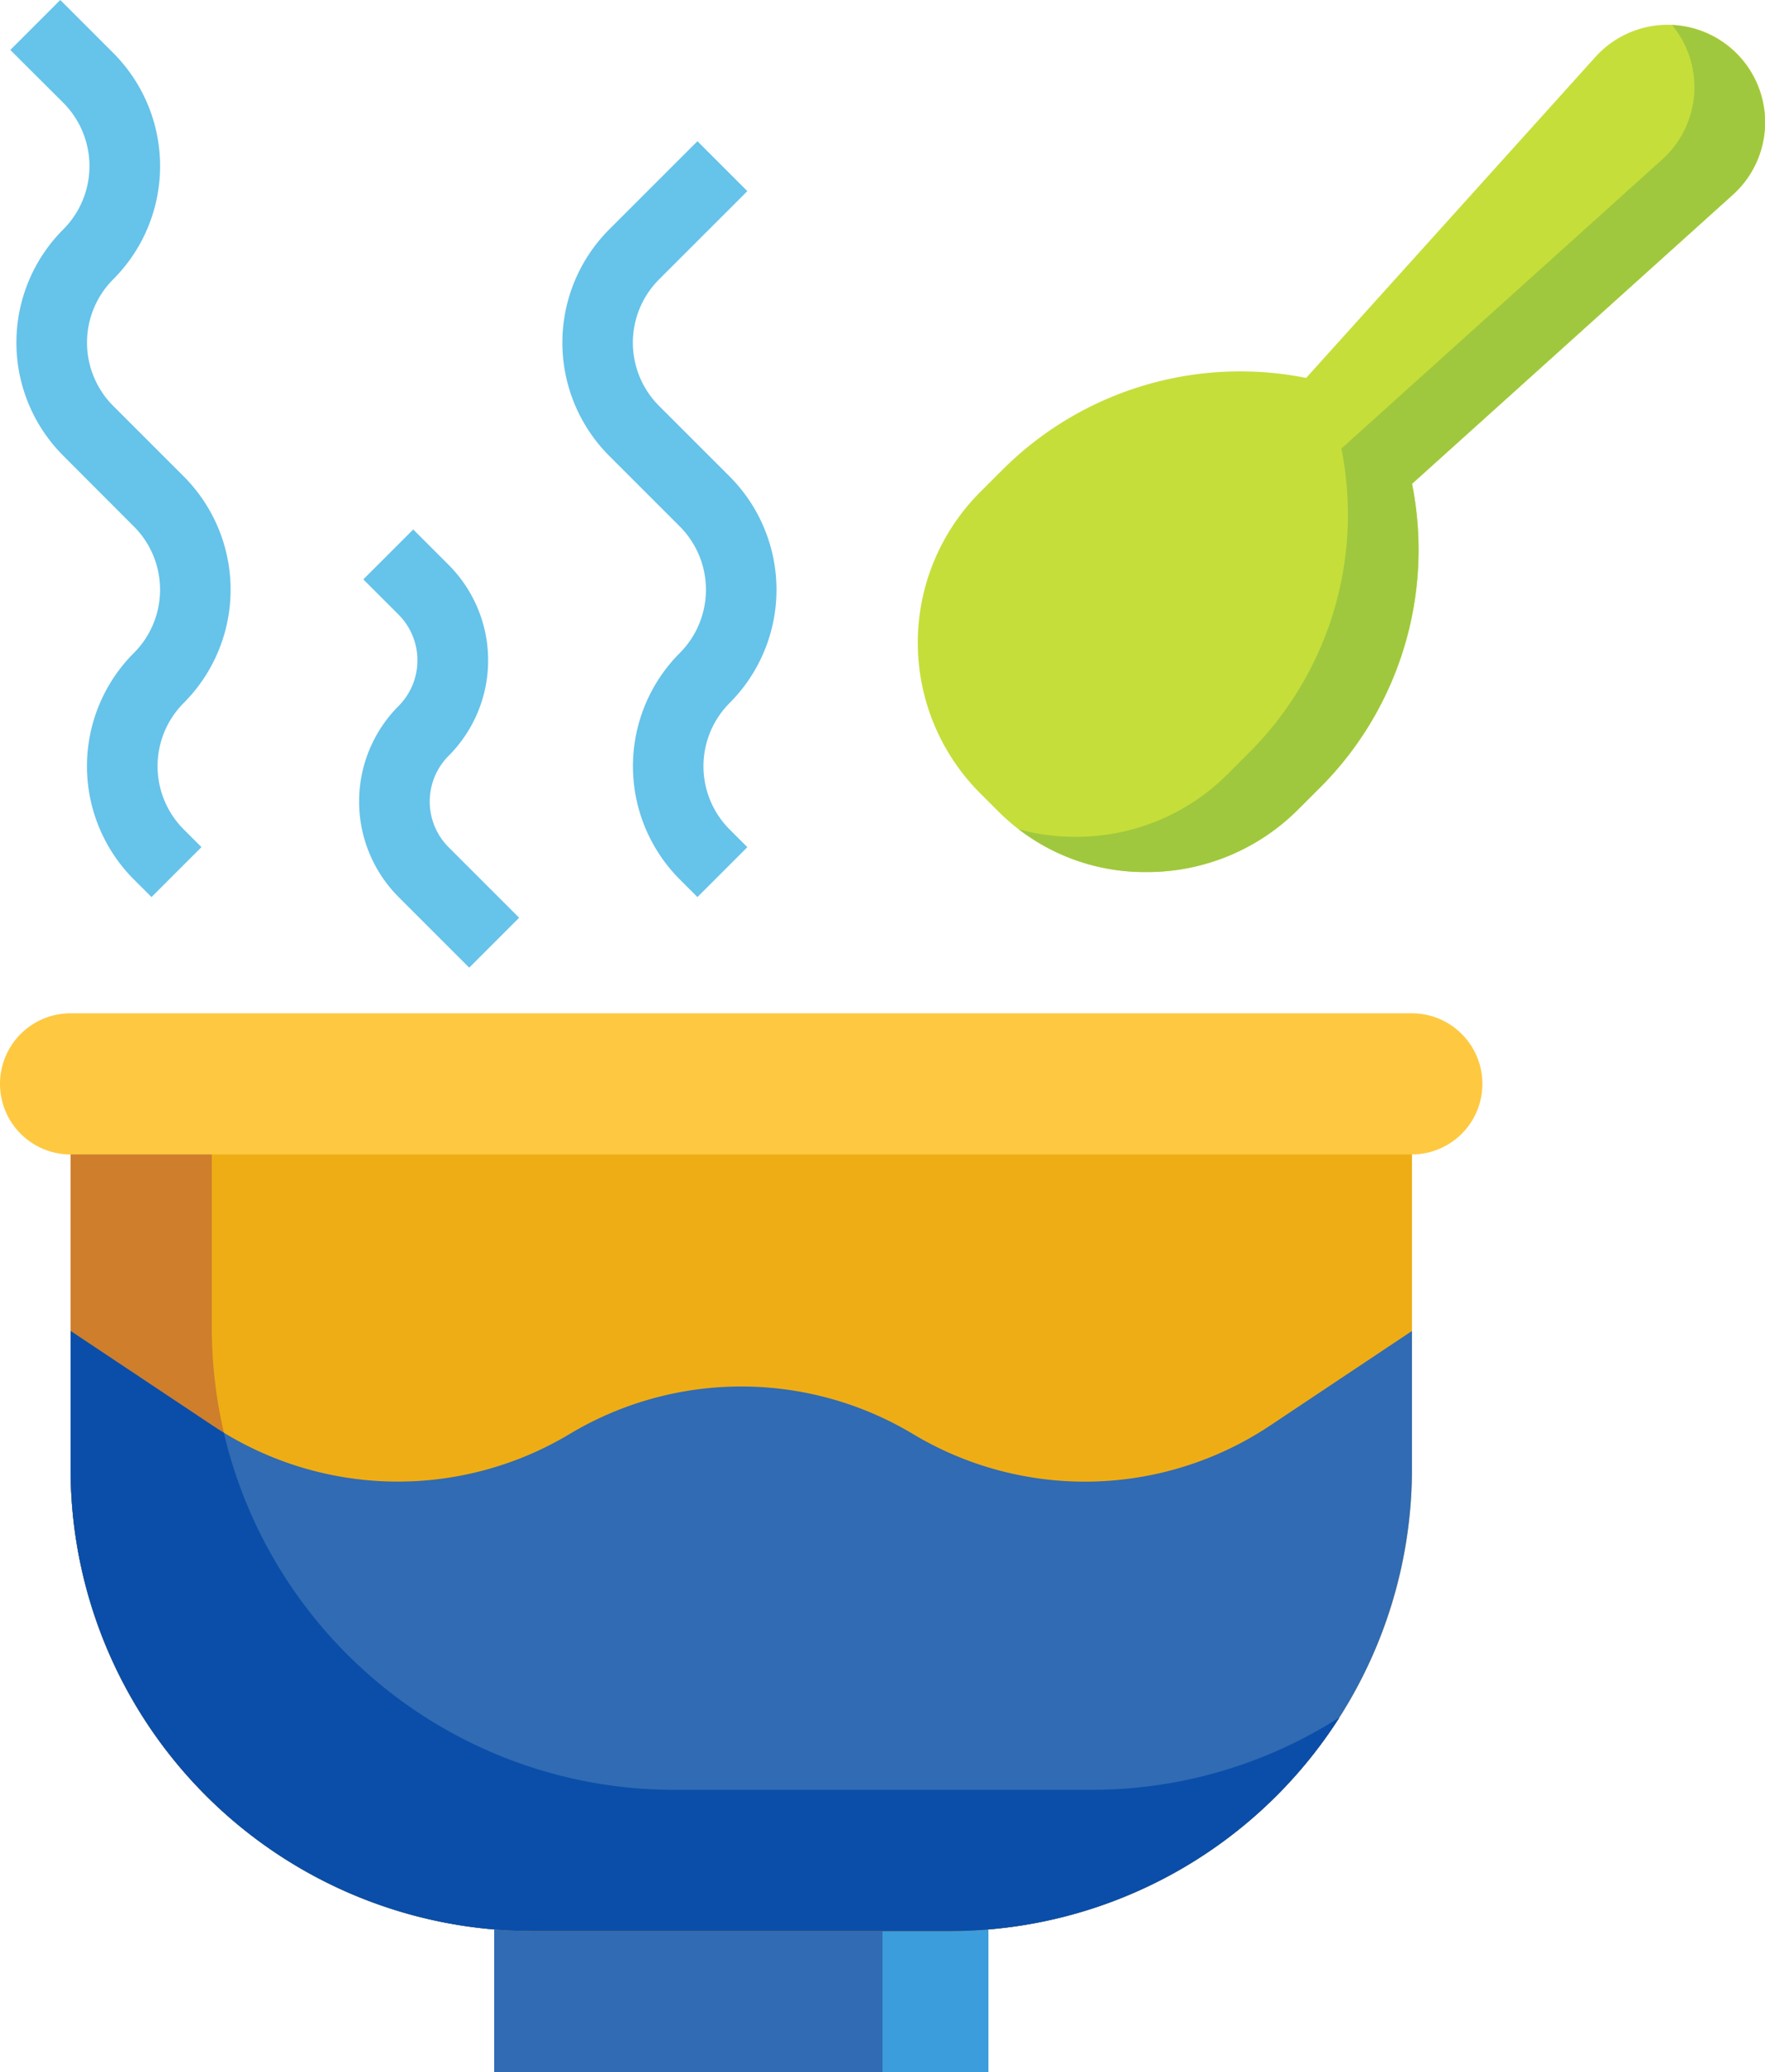 <svg xmlns="http://www.w3.org/2000/svg" width="40.881" height="48" viewBox="0 0 40.881 48">
  <g id="hot-food1" transform="translate(-88 -18.343)">
    <path id="Path_153" data-name="Path 153" d="M200,440h11.447v4.906H200Z" transform="translate(-100.553 -378.563)" fill="#306bb4"/>
    <path id="Path_154" data-name="Path 154" d="M288,440h2.453v4.906H288Z" transform="translate(-179.56 -378.563)" fill="#3c9ddc"/>
    <path id="Path_155" data-name="Path 155" d="M104,264h31.069v8.915a10.708,10.708,0,0,1-10.708,10.708h-9.653A10.708,10.708,0,0,1,104,272.915Z" transform="translate(-14.365 -220.55)" fill="#efad15"/>
    <path id="Path_156" data-name="Path 156" d="M127.632,280.352h-9.653a10.708,10.708,0,0,1-10.708-10.708V264H104v8.915a10.708,10.708,0,0,0,10.708,10.708h9.653a10.7,10.7,0,0,0,9.029-4.949A10.659,10.659,0,0,1,127.632,280.352Z" transform="translate(-14.365 -220.55)" fill="#cf7e2c"/>
    <path id="Path_157" data-name="Path 157" d="M93.613,39.122l-.409-.409a3.709,3.709,0,0,1,0-5.244,2.073,2.073,0,0,0,0-2.932L91.57,28.9a3.708,3.708,0,0,1,0-5.244,2.076,2.076,0,0,0,0-2.932L90.343,19.5,91.5,18.343l1.226,1.226a3.708,3.708,0,0,1,0,5.244,2.075,2.075,0,0,0,0,2.932l1.635,1.635a3.713,3.713,0,0,1,0,5.244,2.073,2.073,0,0,0,0,2.932l.409.409Z" transform="translate(-2.104)" fill="#66c3ea"/>
    <path id="Path_158" data-name="Path 158" d="M218.577,67.852l-.409-.409a3.712,3.712,0,0,1,0-5.244,2.076,2.076,0,0,0,0-2.932l-1.635-1.635a3.713,3.713,0,0,1,0-5.244l2.044-2.044,1.156,1.156-2.044,2.044a2.073,2.073,0,0,0,0,2.932l1.635,1.635a3.713,3.713,0,0,1,0,5.244,2.073,2.073,0,0,0,0,2.932l.409.409Z" transform="translate(-114.423 -28.73)" fill="#66c3ea"/>
    <path id="Path_159" data-name="Path 159" d="M296,38.308a4.935,4.935,0,0,0,1.446,3.49l.423.423a4.786,4.786,0,0,0,3.385,1.4h.051a4.939,4.939,0,0,0,3.5-1.445l.513-.512a7.79,7.79,0,0,0,2.13-7.036l7.419-6.685a2.257,2.257,0,1,0-3.186-3.186l-6.686,7.419a7.791,7.791,0,0,0-7.036,2.13l-.512.512A4.935,4.935,0,0,0,296,38.308Z" transform="translate(-186.742 -5.079)" fill="#c6de3a"/>
    <path id="Path_160" data-name="Path 160" d="M333.98,24.026a2.257,2.257,0,0,1-.241,3.124l-7.419,6.685a7.79,7.79,0,0,1-2.13,7.036l-.512.512a4.941,4.941,0,0,1-3.5,1.445h-.051a4.783,4.783,0,0,1-1.283-.177,4.785,4.785,0,0,0,2.918.994h.051a4.94,4.94,0,0,0,3.5-1.445l.513-.512a7.79,7.79,0,0,0,2.13-7.036l7.418-6.685a2.257,2.257,0,0,0-1.394-3.941Z" transform="translate(-207.251 -5.102)" fill="#9fc83e"/>
    <path id="Path_161" data-name="Path 161" d="M89.635,248H120.7a1.635,1.635,0,1,1,0,3.27H89.635a1.635,1.635,0,1,1,0-3.27Z" transform="translate(0 -206.186)" fill="#fec941"/>
    <path id="Path_162" data-name="Path 162" d="M171.937,148.493l-1.635-1.635a3.134,3.134,0,0,1,0-4.427,1.5,1.5,0,0,0,0-2.114l-.818-.818,1.156-1.156.818.818a3.13,3.13,0,0,1,0,4.427,1.5,1.5,0,0,0,0,2.114l1.635,1.635Z" transform="translate(-73.069 -107.736)" fill="#66c3ea"/>
    <path id="Path_163" data-name="Path 163" d="M123.514,322.388a7.734,7.734,0,0,0-7.958,0,7.734,7.734,0,0,1-8.269-.2L104,320v3.191A10.708,10.708,0,0,0,114.708,333.9h9.653a10.708,10.708,0,0,0,10.708-10.708V320l-3.286,2.191A7.734,7.734,0,0,1,123.514,322.388Z" transform="translate(-14.365 -270.827)" fill="#306bb4"/>
    <path id="Path_164" data-name="Path 164" d="M127.632,330.629h-9.653a10.713,10.713,0,0,1-10.429-8.271q-.133-.081-.263-.167L104,320v3.191A10.708,10.708,0,0,0,114.708,333.9h9.653a10.7,10.7,0,0,0,9.029-4.949A10.661,10.661,0,0,1,127.632,330.629Z" transform="translate(-14.365 -270.827)" fill="#0a4ea9"/>
  </g>
</svg>
